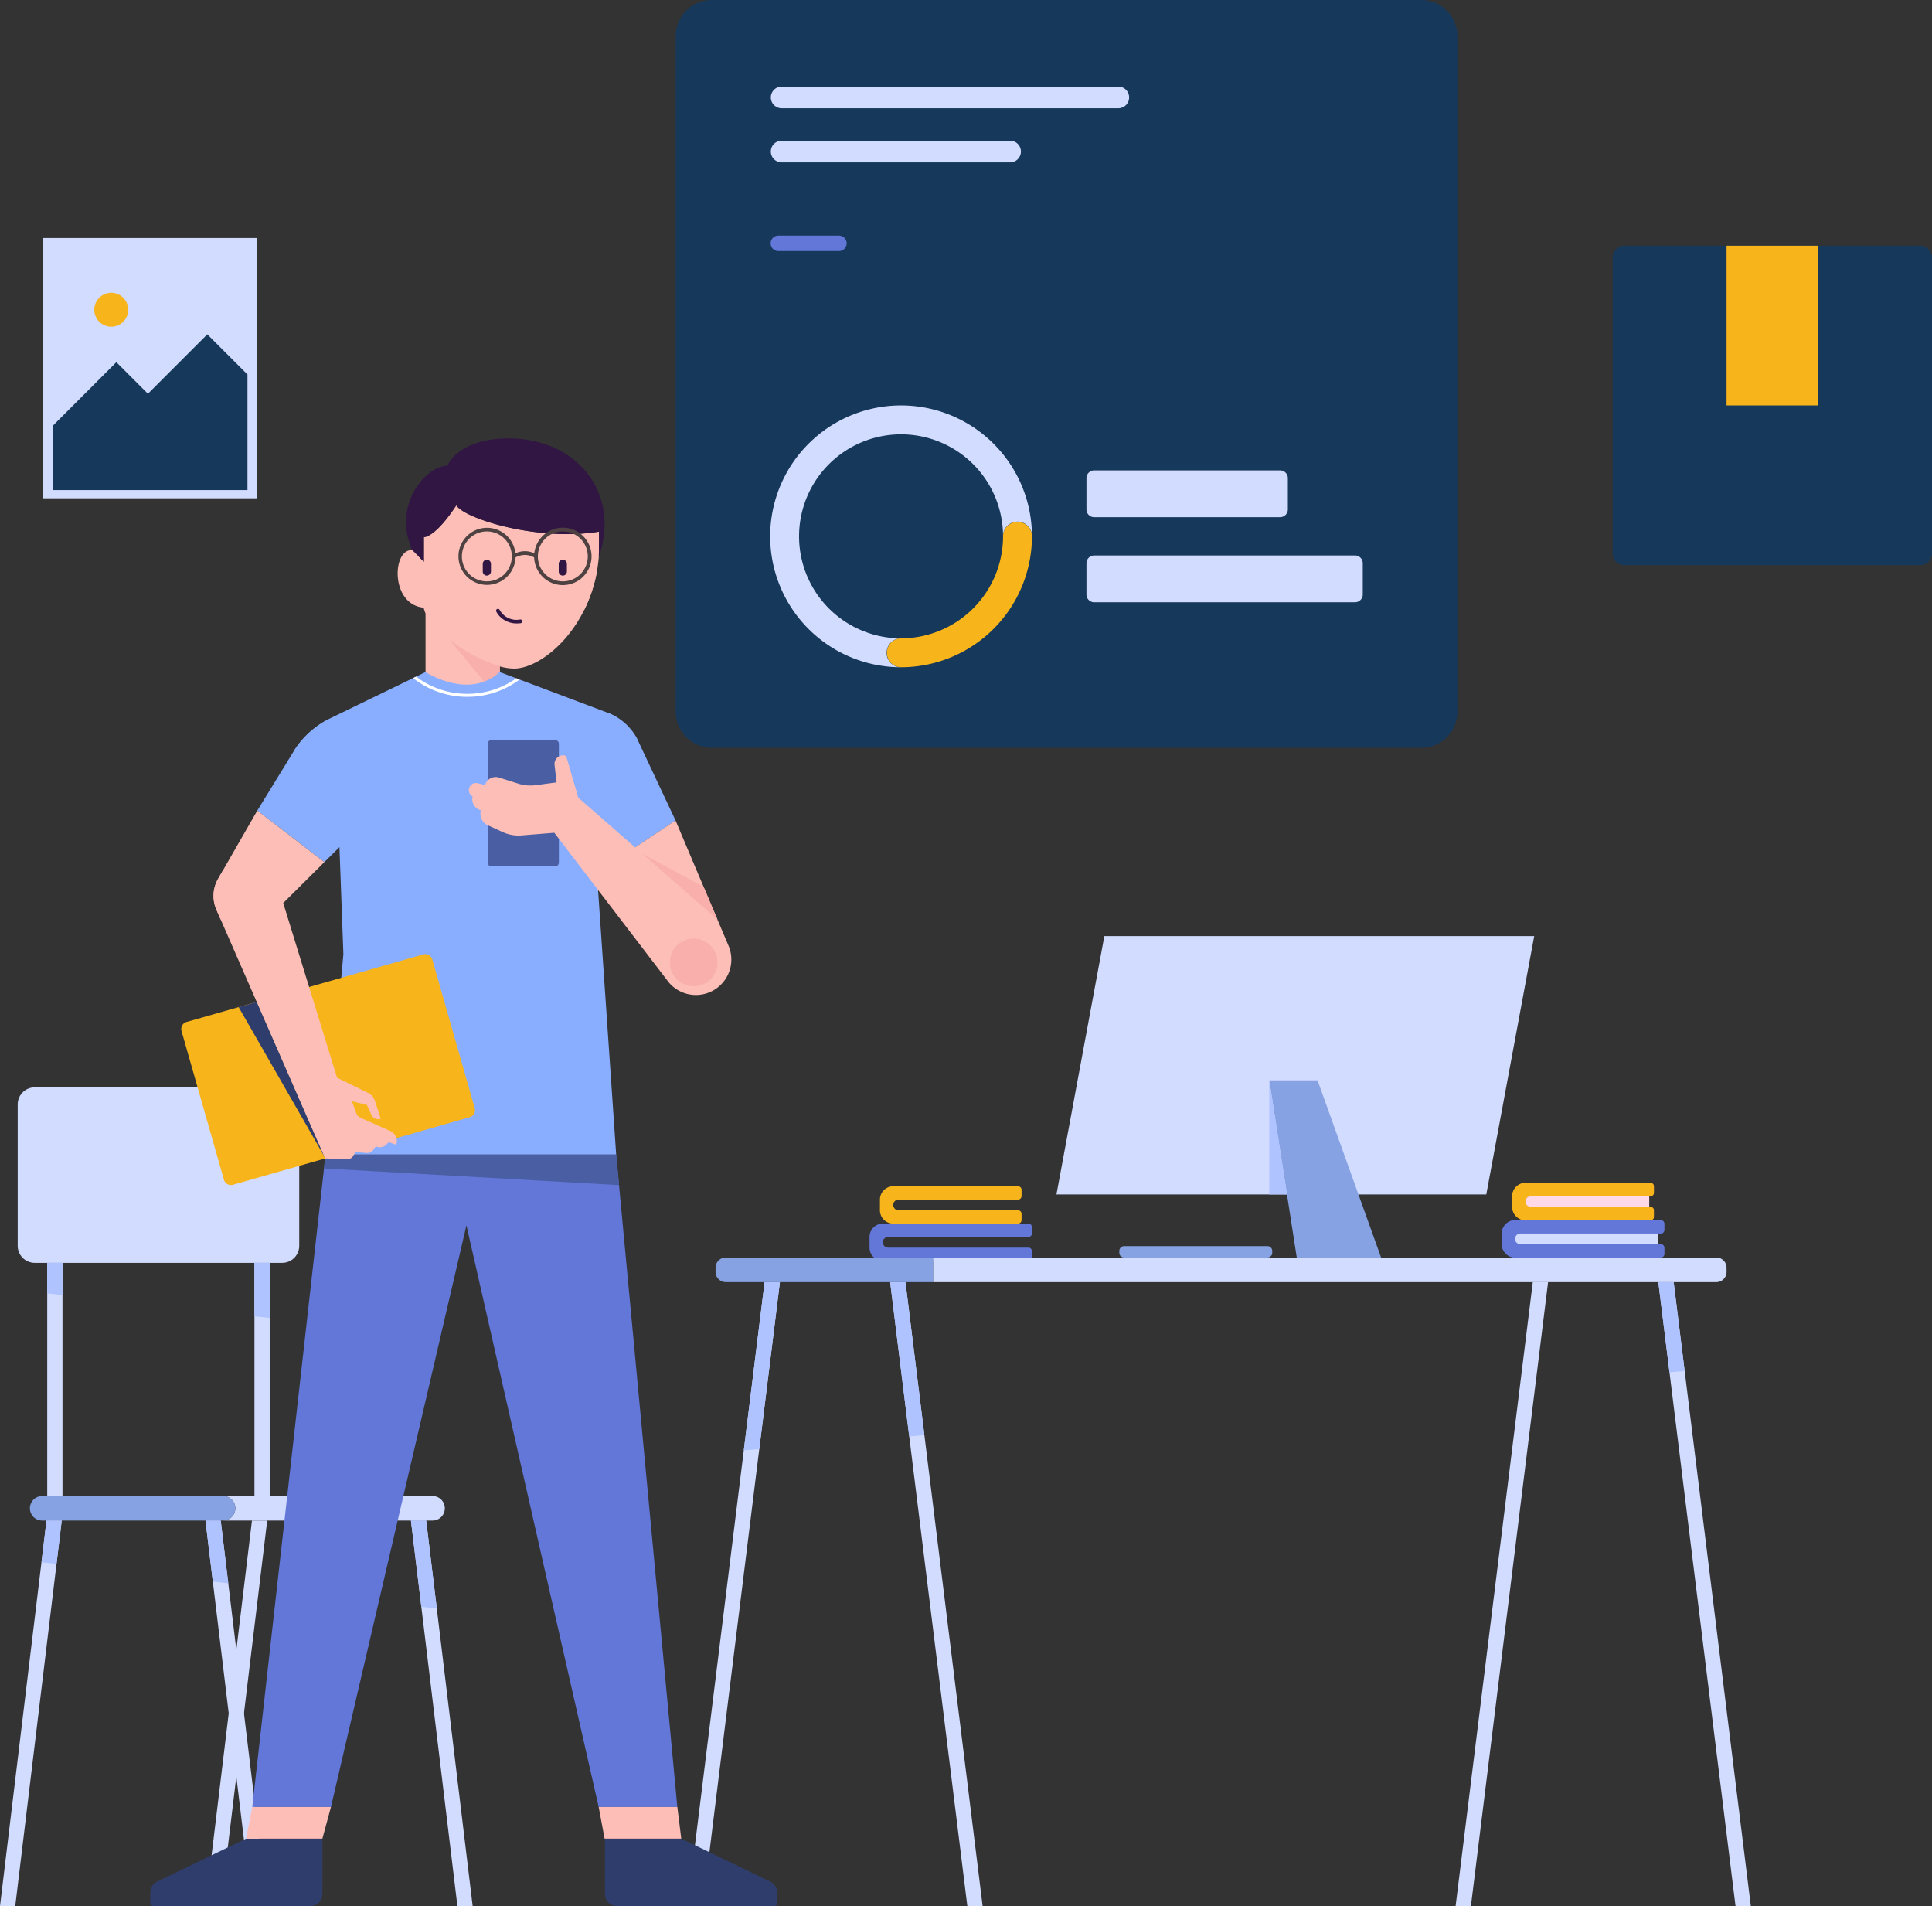 <svg id="Group_48" data-name="Group 48" xmlns="http://www.w3.org/2000/svg" width="425.647" height="419.876" viewBox="0 0 425.647 419.876">
  <rect x="0" y="0" width="425.647" height="419.876" fill="#333333" stroke="none"/>
  <path id="Fill_907" data-name="Fill 907" d="M13.6,0,3.359,84.923H0L10.243,0Z" transform="translate(45.268 334.953)" fill="#d2dcff"/>
  <path id="Fill_908" data-name="Fill 908" d="M13.6,0,12.451,9.551,3.36,84.924H0L9.137,9.178,10.243,0Z" transform="translate(0 334.952)" fill="#d2dcff"/>
  <path id="Fill_909" data-name="Fill 909" d="M13.6,84.924h-3.36L8.827,73.179,7.147,59.253,1.622,13.445,0,0H3.36L5.028,13.83l3.8,31.494L10.506,59.25Z" transform="translate(45.268 334.952)" fill="#d2dcff"/>
  <path id="Fill_910" data-name="Fill 910" d="M13.6,84.924h-3.36L2.293,19.009h0L0,0H3.36L5.7,19.375Z" transform="translate(90.534 334.952)" fill="#d2dcff"/>
  <path id="Fill_911" data-name="Fill 911" d="M0,51.37H3.36V0H0Z" transform="translate(10.407 278.182)" fill="#d2dcff"/>
  <path id="Fill_912" data-name="Fill 912" d="M0,51.37H3.359V0H0Z" transform="translate(56.059 278.182)" fill="#d2dcff"/>
  <path id="Fill_913" data-name="Fill 913" d="M46.159,0H0A2.7,2.7,0,0,1,2.7,2.7,2.7,2.7,0,0,1,0,5.4H46.159a2.7,2.7,0,1,0,0-5.4" transform="translate(49.145 329.552)" fill="#d2dcff"/>
  <path id="Fill_914" data-name="Fill 914" d="M45.254,2.7h0a2.7,2.7,0,0,0-2.7-2.7H2.7a2.7,2.7,0,1,0,0,5.4H42.555a2.7,2.7,0,0,0,2.7-2.7" transform="translate(6.591 329.553)" fill="#86a2e2"/>
  <path id="Fill_915" data-name="Fill 915" d="M58.264,0H3.763A3.763,3.763,0,0,0,0,3.763V34.9a3.762,3.762,0,0,0,3.763,3.762h54.5A3.762,3.762,0,0,0,62.027,34.9V3.763A3.763,3.763,0,0,0,58.264,0" transform="translate(3.9 239.524)" fill="#d2dcff"/>
  <path id="Fill_916" data-name="Fill 916" d="M4.466,0,3.314,9.551,0,9.178,1.106,0Z" transform="translate(9.137 334.952)" fill="#aec3ff"/>
  <path id="Fill_917" data-name="Fill 917" d="M3.36,0,5.028,13.83l-3.406-.385L0,0Z" transform="translate(45.267 334.952)" fill="#aec3ff"/>
  <path id="Fill_918" data-name="Fill 918" d="M5.7,19.375l-3.4-.366h0L0,0H3.36Z" transform="translate(90.534 334.952)" fill="#aec3ff"/>
  <path id="Fill_919" data-name="Fill 919" d="M0,0H3.36V7.1L0,6.724Z" transform="translate(10.407 278.182)" fill="#aec3ff"/>
  <path id="Fill_920" data-name="Fill 920" d="M3.359,0V12.149L0,11.777V0Z" transform="translate(56.06 278.182)" fill="#aec3ff"/>
  <path id="Fill_921" data-name="Fill 921" d="M0,57.34H47.148V0H0Z" transform="translate(9.536 52.425)" fill="#d2dcff"/>
  <path id="Fill_922" data-name="Fill 922" d="M0,53.717H42.828V0H0Z" transform="translate(11.696 54.237)" fill="#d2dcff"/>
  <path id="Fill_923" data-name="Fill 923" d="M0,20.066,13.937,6.129l6.956,6.957L33.979,0l8.849,8.849V34.3H0Z" transform="translate(11.696 73.653)" fill="#16385a"/>
  <path id="Fill_924" data-name="Fill 924" d="M7.472,3.736A3.736,3.736,0,1,1,3.736,0,3.735,3.735,0,0,1,7.472,3.736" transform="translate(20.776 64.497)" fill="#f8b51b"/>
  <path id="Fill_925" data-name="Fill 925" d="M164.263,164.737H7.963A7.963,7.963,0,0,1,0,156.774V7.963A7.963,7.963,0,0,1,7.963,0h156.3a7.963,7.963,0,0,1,7.963,7.963V156.774a7.963,7.963,0,0,1-7.963,7.963" transform="translate(148.864)" fill="#16385a"/>
  <path id="Fill_926" data-name="Fill 926" d="M76.551,4.779H2.39A2.389,2.389,0,1,1,2.39,0H76.551a2.389,2.389,0,1,1,0,4.779" transform="translate(169.825 19.066)" fill="#d2dcff"/>
  <path id="Fill_927" data-name="Fill 927" d="M52.71,4.78H2.39A2.39,2.39,0,0,1,2.39,0H52.71a2.39,2.39,0,0,1,0,4.78" transform="translate(169.825 30.989)" fill="#d2dcff"/>
  <path id="Fill_928" data-name="Fill 928" d="M14.96,3.413H1.707A1.707,1.707,0,1,1,1.707,0H14.96a1.707,1.707,0,1,1,0,3.413" transform="translate(169.825 51.892)" fill="#6277d7"/>
  <path id="Fill_929" data-name="Fill 929" d="M42.663,10.311H1.707A1.707,1.707,0,0,1,0,8.6v-6.9A1.707,1.707,0,0,1,1.707,0H42.663A1.708,1.708,0,0,1,44.37,1.707V8.6a1.707,1.707,0,0,1-1.707,1.707" transform="translate(239.362 103.616)" fill="#d2dcff"/>
  <path id="Fill_930" data-name="Fill 930" d="M59.167,10.311H1.707A1.706,1.706,0,0,1,0,8.6v-6.9A1.707,1.707,0,0,1,1.707,0h57.46a1.708,1.708,0,0,1,1.707,1.707V8.6a1.707,1.707,0,0,1-1.707,1.706" transform="translate(239.362 122.359)" fill="#d2dcff"/>
  <path id="Fill_931" data-name="Fill 931" d="M25.654,54.491a3.183,3.183,0,0,1,3.184-3.184,22.47,22.47,0,1,1,22.47-22.47,3.184,3.184,0,1,1,6.367,0A28.837,28.837,0,1,0,28.838,57.675a3.184,3.184,0,0,1-3.184-3.184" transform="translate(169.678 89.307)" fill="#d2dcff"/>
  <path id="Fill_932" data-name="Fill 932" d="M28.837,0a3.185,3.185,0,0,0-3.184,3.184,22.5,22.5,0,0,1-22.47,22.47,3.184,3.184,0,0,0,0,6.367A28.87,28.87,0,0,0,32.021,3.184,3.184,3.184,0,0,0,28.837,0" transform="translate(195.333 114.96)" fill="#f8b51b"/>
  <path id="Fill_933" data-name="Fill 933" d="M67.78,0H2.587A2.587,2.587,0,0,0,0,2.587V67.78a2.587,2.587,0,0,0,2.587,2.587H67.78a2.587,2.587,0,0,0,2.587-2.587V2.587A2.587,2.587,0,0,0,67.78,0" transform="translate(355.28 54.123)" fill="#16385a"/>
  <path id="Fill_934" data-name="Fill 934" d="M0,35.184H20.156V0H0Z" transform="translate(380.385 54.123)" fill="#f8b51b"/>
  <path id="Fill_935" data-name="Fill 935" d="M35.782,2.156V.774A.774.774,0,0,0,35.008,0H2.93A2.93,2.93,0,0,0,0,2.93V5.288a2.93,2.93,0,0,0,2.93,2.93H35.008a.774.774,0,0,0,.774-.774V6.061a.774.774,0,0,0-.774-.773H4.109a1.179,1.179,0,1,1,0-2.358h30.9a.774.774,0,0,0,.774-.774" transform="translate(330.88 268.791)" fill="#6277d7"/>
  <path id="Fill_935-2" data-name="Fill 935" d="M35.782,2.156V.774A.774.774,0,0,0,35.008,0H2.93A2.93,2.93,0,0,0,0,2.93V5.288a2.93,2.93,0,0,0,2.93,2.93H35.008a.774.774,0,0,0,.774-.774V6.061a.774.774,0,0,0-.774-.773H4.109a1.179,1.179,0,1,1,0-2.358h30.9a.774.774,0,0,0,.774-.774" transform="translate(330.88 268.791)" fill="#6277d7"/>
  <path id="Fill_935-3" data-name="Fill 935" d="M35.782,2.156V.774A.774.774,0,0,0,35.008,0H2.93A2.93,2.93,0,0,0,0,2.93V5.288a2.93,2.93,0,0,0,2.93,2.93H35.008a.774.774,0,0,0,.774-.774V6.061a.774.774,0,0,0-.774-.773H4.109a1.179,1.179,0,1,1,0-2.358h30.9a.774.774,0,0,0,.774-.774" transform="translate(191.572 269.539)" fill="#6277d7"/>
  <path id="Fill_936" data-name="Fill 936" d="M31.466,0V2.357H1.179A1.179,1.179,0,1,1,1.179,0Z" transform="translate(333.81 271.721)" fill="#d2dcff"/>
  <path id="Fill_937" data-name="Fill 937" d="M31.2,2.156V.773A.773.773,0,0,0,30.424,0H2.93A2.929,2.929,0,0,0,0,2.929V5.287A2.93,2.93,0,0,0,2.93,8.218H30.424a.775.775,0,0,0,.774-.775V6.061a.775.775,0,0,0-.774-.774H4.109a1.179,1.179,0,1,1,0-2.358H30.424a.774.774,0,0,0,.774-.773" transform="translate(333.172 260.573)" fill="#f8b51b"/>
  <path id="Fill_937-2" data-name="Fill 937" d="M31.2,2.156V.773A.773.773,0,0,0,30.424,0H2.93A2.929,2.929,0,0,0,0,2.929V5.287A2.93,2.93,0,0,0,2.93,8.218H30.424a.775.775,0,0,0,.774-.775V6.061a.775.775,0,0,0-.774-.774H4.109a1.179,1.179,0,1,1,0-2.358H30.424a.774.774,0,0,0,.774-.773" transform="translate(333.172 260.573)" fill="#f8b51b"/>
  <path id="Fill_937-3" data-name="Fill 937" d="M31.2,2.156V.773A.773.773,0,0,0,30.424,0H2.93A2.929,2.929,0,0,0,0,2.929V5.287A2.93,2.93,0,0,0,2.93,8.218H30.424a.775.775,0,0,0,.774-.775V6.061a.775.775,0,0,0-.774-.774H4.109a1.179,1.179,0,1,1,0-2.358H30.424a.774.774,0,0,0,.774-.773" transform="translate(193.864 261.321)" fill="#f8b51b"/>
  <path id="Fill_938" data-name="Fill 938" d="M27.248,0V2.357H1.179A1.179,1.179,0,1,1,1.179,0Z" transform="translate(336.103 263.503)" fill="#ffd9e8"/>
  <path id="Fill_939" data-name="Fill 939" d="M20.371,0l-17,137.422H0L17,0Z" transform="translate(320.694 282.432)" fill="#d2dcff"/>
  <path id="Fill_940" data-name="Fill 940" d="M20.371,137.422H17L2.456,19.856,0,0H3.375L5.8,19.573Z" transform="translate(365.356 282.432)" fill="#d2dcff"/>
  <path id="Fill_941" data-name="Fill 941" d="M20.372,0,15.825,36.767,3.375,137.422H0L12.414,37.055,17,0Z" transform="translate(151.453 282.432)" fill="#d2dcff"/>
  <path id="Fill_942" data-name="Fill 942" d="M20.372,137.422H17L4.2,33.981,0,0H3.375L7.543,33.7Z" transform="translate(196.114 282.432)" fill="#d2dcff"/>
  <path id="Fill_943" data-name="Fill 943" d="M4.583,0H7.958L3.411,36.767,0,37.055Z" transform="translate(163.867 282.432)" fill="#aec3ff"/>
  <path id="Fill_944" data-name="Fill 944" d="M3.375,0,7.543,33.7,4.2,33.98,0,0Z" transform="translate(196.114 282.432)" fill="#aec3ff"/>
  <path id="Fill_945" data-name="Fill 945" d="M5.8,19.573l-3.34.282L0,0H3.375Z" transform="translate(365.355 282.433)" fill="#aec3ff"/>
  <path id="Fill_946" data-name="Fill 946" d="M172.565,5.423H0V0H172.565a2.256,2.256,0,0,1,2.256,2.256v.91a2.257,2.257,0,0,1-2.256,2.257" transform="translate(205.564 277.009)" fill="#d2dcff"/>
  <path id="Fill_947" data-name="Fill 947" d="M47.915,5.423H2.256A2.257,2.257,0,0,1,0,3.166v-.91A2.256,2.256,0,0,1,2.256,0H47.915Z" transform="translate(157.648 277.009)" fill="#86a2e2"/>
  <path id="Fill_950" data-name="Fill 950" d="M94.7,56.915H0L10.558,0h94.7Z" transform="translate(232.75 206.201)" fill="#d2dcff"/>
  <path id="Fill_951" data-name="Fill 951" d="M0,0H10.637l14,39.032H6.059Z" transform="translate(279.636 237.977)" fill="#86a2e2"/>
  <path id="Fill_952" data-name="Fill 952" d="M32.652,0H1.042A1.042,1.042,0,0,0,0,1.042v.421A1.042,1.042,0,0,0,1.042,2.506h31.61a1.043,1.043,0,0,0,1.042-1.043V1.042A1.043,1.043,0,0,0,32.652,0" transform="translate(246.601 274.504)" fill="#86a2e2"/>
  <path id="Fill_953" data-name="Fill 953" d="M0,0V25.139H3.9Z" transform="translate(279.636 237.977)" fill="#aec3ff"/>
  <path id="Fill_954" data-name="Fill 954" d="M44.36,5.793C31.27,7.975,14.96,3.1,12.915,0,8.175,7.223,5.768,7,5.768,7v5.417L4.7,11.343C4.368,10.6,3.844,9.855,3.06,9.855c-4.31,0-4.612,11.988,2.643,12.681.143.47.29.909.441,1.307V43.03H22.506V35.483a11.92,11.92,0,0,0,3.122.476c6.451,0,17.443-9.485,18.69-24.617.075-2.856.042-5.549.042-5.549" transform="translate(87.611 111.317)" fill="#fcbeb7"/>
  <path id="Fill_955" data-name="Fill 955" d="M22.657,0C11.373,0,9.116,6.019,9.116,6.019c-4.814,0-12.187,8.8-7.749,18.581l.023.022,2.536,2.535V21.74s2.407.227,7.146-7c2.045,3.1,18.356,7.975,31.445,5.793,0,0,.034,2.693-.041,5.549a.028.028,0,0,1,0,.009C47.365,11.952,37.552,0,22.657,0" transform="translate(89.454 96.573)" fill="#311643"/>
  <path id="Fill_956" data-name="Fill 956" d="M.9,3.491a.9.9,0,0,1-.9-.9V.9A.9.9,0,0,1,1.806.9V2.589a.9.9,0,0,1-.9.9" transform="translate(106.356 123.299)" fill="#311643"/>
  <path id="Fill_957" data-name="Fill 957" d="M.9,3.491a.9.9,0,0,1-.9-.9V.9A.9.9,0,0,1,1.8.9V2.589a.9.9,0,0,1-.9.9" transform="translate(123.095 123.299)" fill="#311643"/>
  <path id="Fill_958" data-name="Fill 958" d="M4.61,3.228A5.159,5.159,0,0,1,1.237,2.071,4.618,4.618,0,0,1,.036.583.414.414,0,0,1,.79.242,4.218,4.218,0,0,0,5.306,2.36a.414.414,0,1,1,.1.822,7.1,7.1,0,0,1-.791.046" transform="translate(109.286 134.099)" fill="#311643"/>
  <path id="Fill_959" data-name="Fill 959" d="M8.927,4.464A4.464,4.464,0,1,1,4.464,0,4.463,4.463,0,0,1,8.927,4.464" transform="translate(96.802 125.347)" fill="#fcbeb7"/>
  <path id="Fill_960" data-name="Fill 960" d="M6.951.758A31.785,31.785,0,0,1,4.239,8.921,4.463,4.463,0,1,1,6.951.758" transform="translate(124.515 125.347)" fill="#fcbeb7"/>
  <path id="Fill_961" data-name="Fill 961" d="M23.064,12.651a6.331,6.331,0,0,1-6.319-6.088,4.092,4.092,0,0,0-2.031-.55,4.328,4.328,0,0,0-2.069.546,6.288,6.288,0,1,1-.031-.914,5.088,5.088,0,0,1,2.1-.468,4.815,4.815,0,0,1,2.064.471,6.325,6.325,0,1,1,6.289,7Zm0-11.823a5.5,5.5,0,1,0,5.5,5.5A5.5,5.5,0,0,0,23.064.828ZM6.326.828a5.5,5.5,0,1,0,5.5,5.5A5.5,5.5,0,0,0,6.326.828Z" transform="translate(100.934 116.235)" fill="#4d4141"/>
  <path id="Fill_962" data-name="Fill 962" d="M11.078,13.43V5.883A36.4,36.4,0,0,1,0,0Z" transform="translate(99.04 140.917)" fill="#f9afab"/>
  <path id="Fill_963" data-name="Fill 963" d="M93.645,143.751H76.316L47.179,15.619,17.329,143.751H0L16.146,0h64.02Z" transform="translate(55.583 254.304)" fill="#6277d7"/>
  <path id="Fill_964" data-name="Fill 964" d="M0,0V12.247a2.585,2.585,0,0,0,2.585,2.585H37.319a.6.6,0,0,0,.6-.6V11.875A2.686,2.686,0,0,0,36.4,9.456L16.814,0Z" transform="translate(133.276 405.022)" fill="#2f3d6c"/>
  <path id="Fill_965" data-name="Fill 965" d="M37.918,0V12.247a2.585,2.585,0,0,1-2.585,2.585H.6a.6.6,0,0,1-.6-.6V11.875A2.686,2.686,0,0,1,1.519,9.456L21.1,0Z" transform="translate(33.11 405.022)" fill="#2f3d6c"/>
  <path id="Fill_966" data-name="Fill 966" d="M0,0,1.3,6.967H18.19L17.329,0Z" transform="translate(131.9 398.055)" fill="#fcbeb7"/>
  <path id="Fill_967" data-name="Fill 967" d="M1.371,0,0,6.967H16.815L18.7,0Z" transform="translate(54.213 398.055)" fill="#fcbeb7"/>
  <path id="Fill_968" data-name="Fill 968" d="M0,3.084,65,6.756,64.366,0H.346" transform="translate(71.384 254.304)" fill="#4a5ea3"/>
  <path id="Fill_969" data-name="Fill 969" d="M0,0,14.773,11.357" transform="translate(56.687 178.553)" fill="#fcbeb7"/>
  <path id="Fill_970" data-name="Fill 970" d="M74.822,44.313l4.241,61.953H15.043L18.966,62.12,18.1,38.561l-3.323,3.312L0,30.515,7.937,17.58a19.681,19.681,0,0,1,8.178-7.41L34.324,1.333l.666-.324L37.069,0s9.5,6.236,16.333,0l3.649,1.375.742.28,19.3,7.274a12.415,12.415,0,0,1,6.856,6.335l8.185,17.411Z" transform="translate(56.687 148.038)" fill="#89aeff"/>
  <path id="Fill_971" data-name="Fill 971" d="M22.727.366A18.529,18.529,0,0,1,11.946,3.788,18.534,18.534,0,0,1,.666,0L0,.323A19.2,19.2,0,0,0,11.946,4.45,19.188,19.188,0,0,0,23.469.645Z" transform="translate(91.011 149.048)" fill="#fff"/>
  <path id="Fill_972" data-name="Fill 972" d="M7.319,1.575a5.5,5.5,0,0,1-5.5,5.5A5.486,5.486,0,0,1,0,6.77,19.663,19.663,0,0,1,7.09,0a5.5,5.5,0,0,1,.229,1.575" transform="translate(64.689 158.744)" fill="#89aeff"/>
  <path id="Fill_973" data-name="Fill 973" d="M16.589,8.3A8.295,8.295,0,1,1,8.3,0a8.294,8.294,0,0,1,8.294,8.3" transform="translate(67.039 303.185)" fill="#6277d7"/>
  <path id="Fill_974" data-name="Fill 974" d="M16.589,8.3A8.295,8.295,0,1,1,8.294,0a8.3,8.3,0,0,1,8.3,8.3" transform="translate(122.377 303.185)" fill="#6277d7"/>
  <path id="Fill_975" data-name="Fill 975" d="M63.543,35.921,11.4,50.8a1.616,1.616,0,0,1-2-1.109L.063,16.938a1.613,1.613,0,0,1,1.109-2L53.31.063a1.616,1.616,0,0,1,2,1.11l9.346,32.751a1.617,1.617,0,0,1-1.11,2" transform="translate(39.933 210.182)" fill="#f8b51b"/>
  <path id="Fill_976" data-name="Fill 976" d="M14.839,27.854h-14A.843.843,0,0,1,0,27.011V.842A.843.843,0,0,1,.843,0h14a.843.843,0,0,1,.843.842V27.011a.843.843,0,0,1-.843.843" transform="translate(107.44 163.008)" fill="#4a5ea3"/>
  <path id="Fill_977" data-name="Fill 977" d="M57.192,41.912,45.523,14.329l-8.9,5.953L24.109,9.32,21.552.555a.623.623,0,0,0-.535-.538,1.9,1.9,0,0,0-2.138,2.1l.439,3.84-4.642.615a8.644,8.644,0,0,1-3.73-.322L6.628,4.891A2.432,2.432,0,0,0,3.567,6.522L1.9,6.137A1.54,1.54,0,0,0,.061,7.25l-.012.045A1.543,1.543,0,0,0,.828,9.049,2.513,2.513,0,0,0,2.6,12.1l.038.009A2.842,2.842,0,0,0,4.2,15.422l3.268,1.493a8.365,8.365,0,0,0,3.925.743l7.424-.6L44.029,50l.005.006h0a7.809,7.809,0,0,0,13.158-8.1" transform="translate(103.298 166.385)" fill="#fcbeb7"/>
  <path id="Fill_978" data-name="Fill 978" d="M5.322,7.062A5.326,5.326,0,0,1,.291,0a12.416,12.416,0,0,1,6.76,6.3A4.15,4.15,0,0,1,5.322,7.062Z" transform="translate(133.585 157.004)" fill="#89aeff"/>
  <path id="Fill_979" data-name="Fill 979" d="M0,0,13.508,7.3l3.054,7.219Z" transform="translate(141.508 188.062)" fill="#f9afab"/>
  <path id="Fill_980" data-name="Fill 980" d="M19.123,34.478,0,1.155,4.046,0Z" transform="translate(52.574 220.695)" fill="#2f3d6c"/>
  <path id="Fill_981" data-name="Fill 981" d="M10.495,5.247A5.247,5.247,0,1,1,5.247,0a5.248,5.248,0,0,1,5.248,5.247" transform="translate(147.575 206.756)" fill="#f9afab"/>
  <path id="Fill_982" data-name="Fill 982" d="M6.053,5.336a5.568,5.568,0,0,1-4.5,5.465L.616,8.621a7.568,7.568,0,0,1,.391-6.762L2.075,0A5.569,5.569,0,0,1,6.053,5.336" transform="translate(47.042 191.727)" fill="#f9afab"/>
  <path id="Fill_983" data-name="Fill 983" d="M38.917,70.584l-6.511-2.906a1.816,1.816,0,0,1-.969-1.04l-.944-2.6,3.29.807L34.832,67.1a1.548,1.548,0,0,0,2.014.767l-1.37-4.136a2.823,2.823,0,0,0-1.385-1.508l-6.875-3.381L15.356,20.372l9.061-9.015L9.644,0,1.006,15.033A7.571,7.571,0,0,0,.615,21.8L24.589,76.619l4.758.22a1.559,1.559,0,0,0,1.407-.755l.518-.864,2.5.205a1.558,1.558,0,0,0,1.377-.624l.589-.8.351.093a2.144,2.144,0,0,0,2.436-1.059l1.738.579a2.483,2.483,0,0,0-1.35-3.035" transform="translate(47.043 178.553)" fill="#fcbeb7"/>
</svg>
